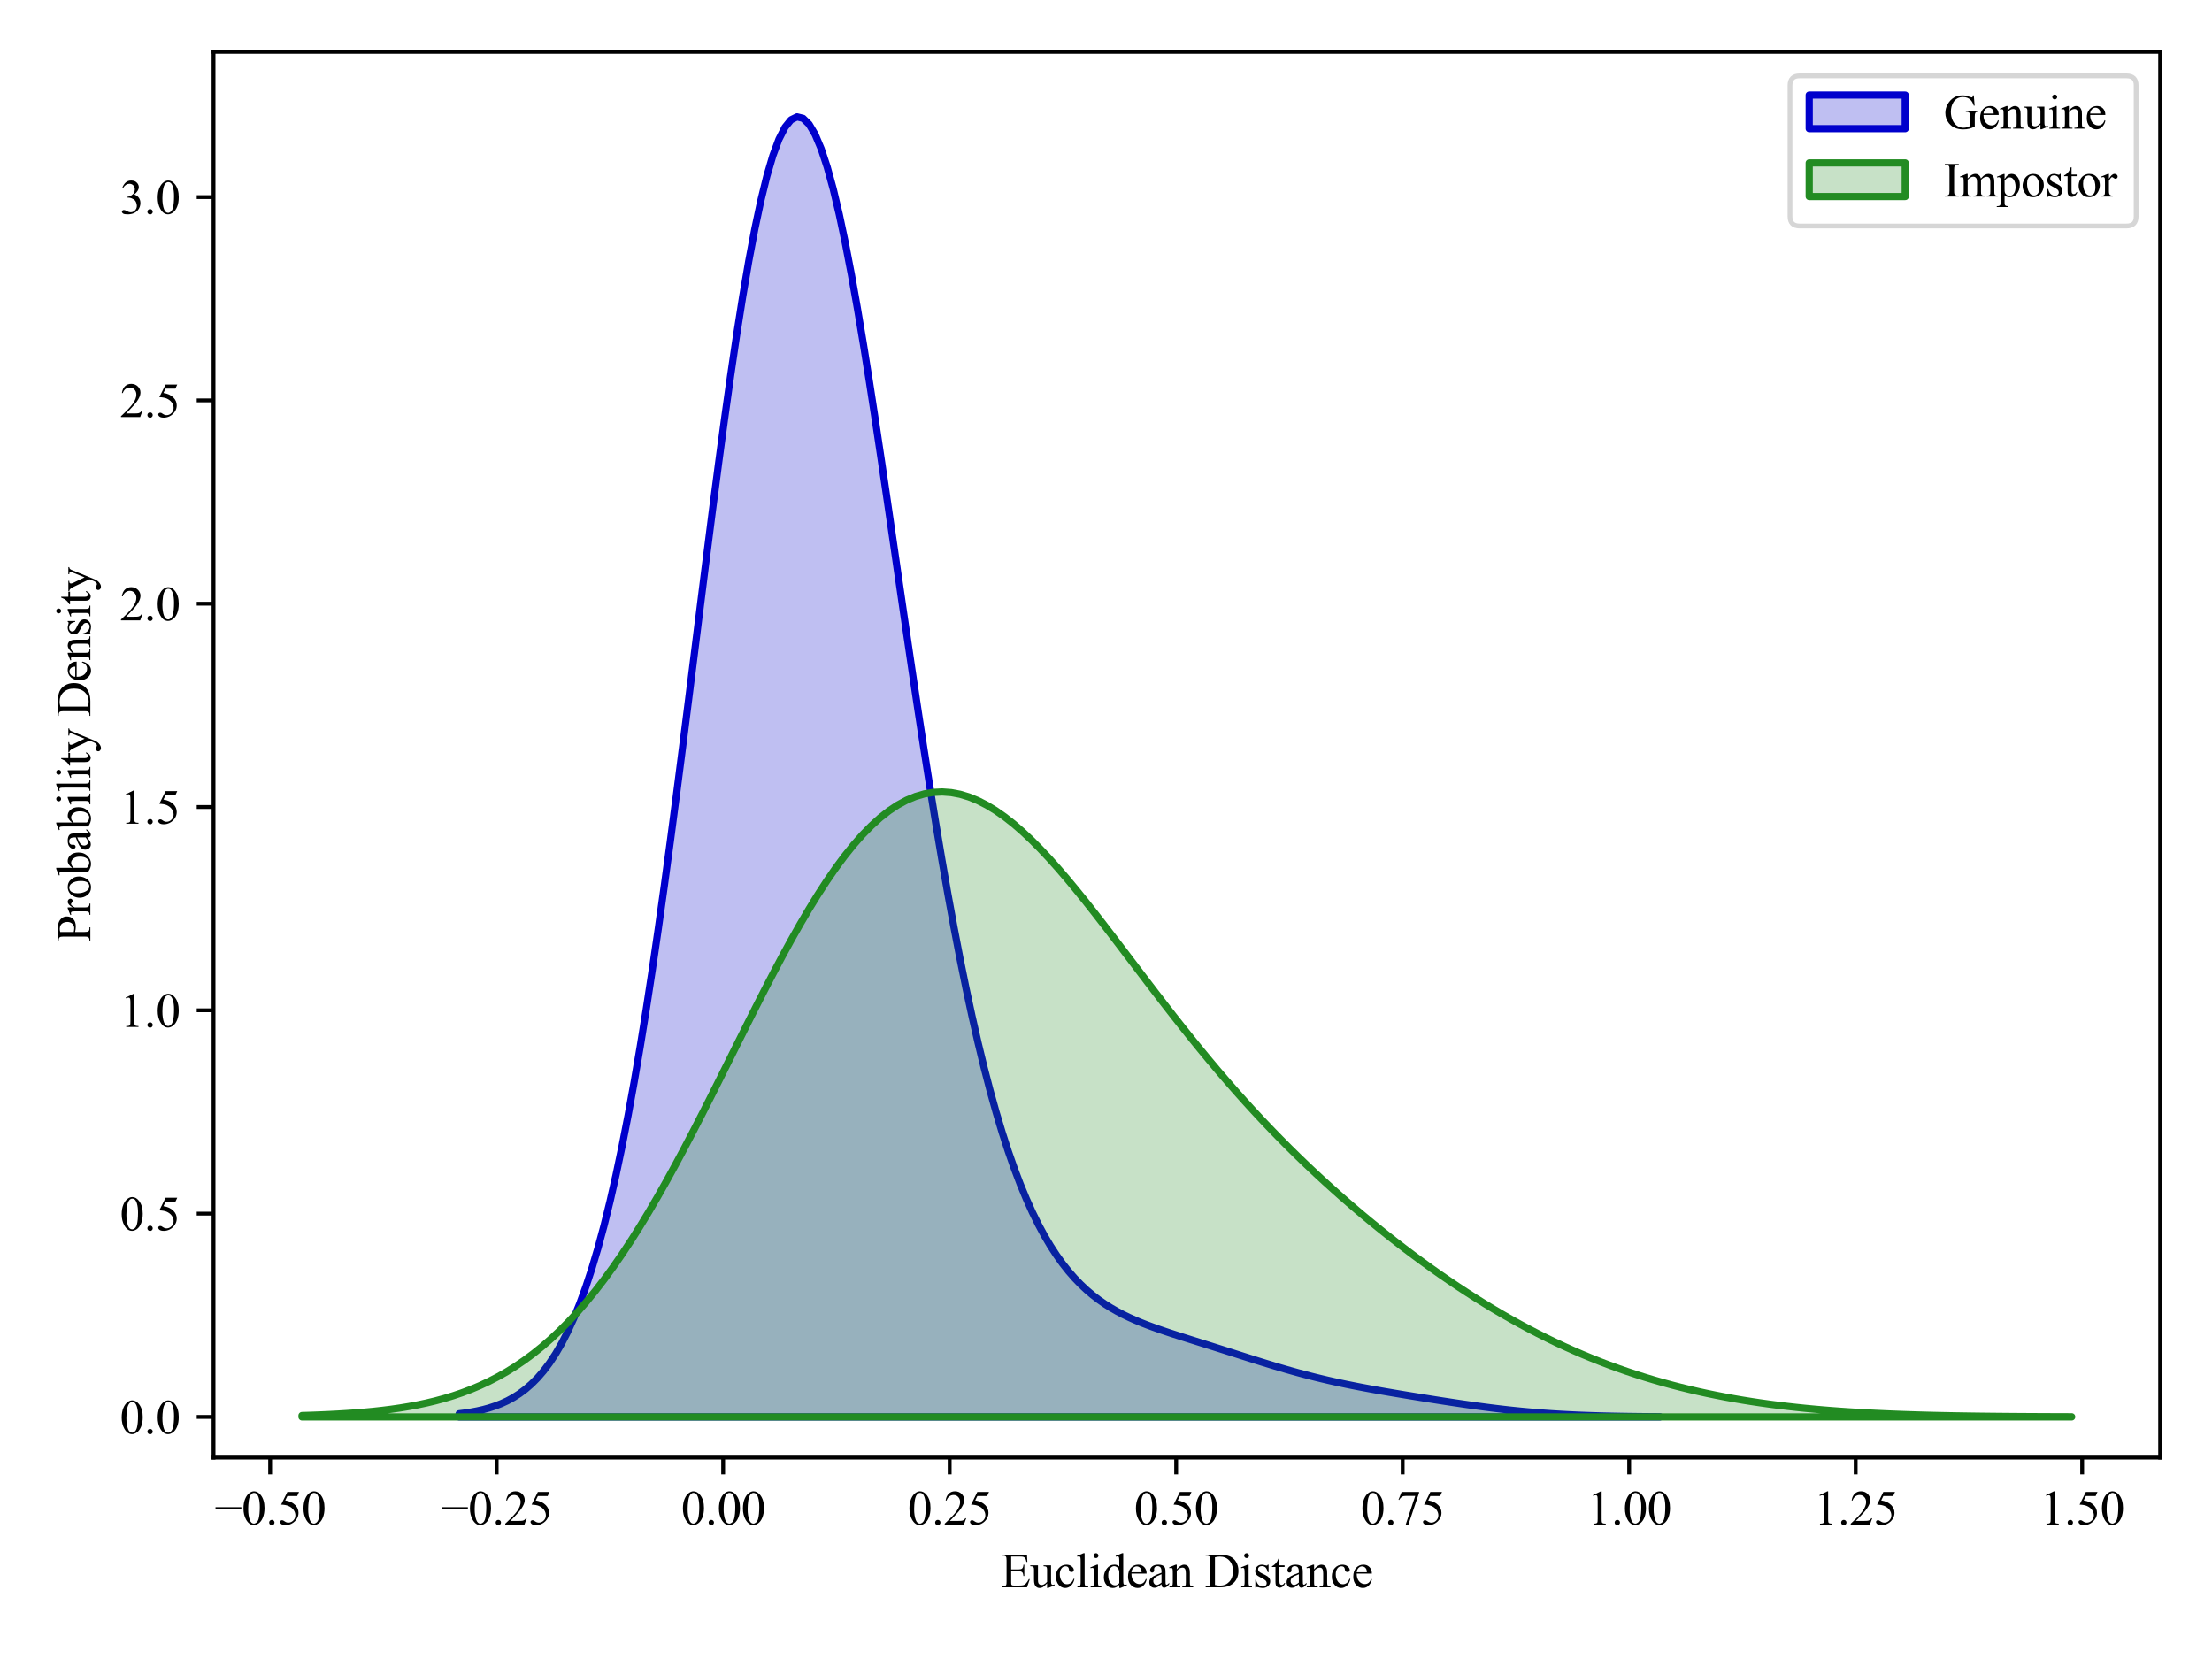 <?xml version="1.0" encoding="utf-8" standalone="no"?>
<!DOCTYPE svg PUBLIC "-//W3C//DTD SVG 1.1//EN"
  "http://www.w3.org/Graphics/SVG/1.1/DTD/svg11.dtd">
<svg xmlns:xlink="http://www.w3.org/1999/xlink" width="460.8pt" height="345.6pt" viewBox="0 0 460.8 345.6" xmlns="http://www.w3.org/2000/svg" version="1.1">
 <defs>
  <style type="text/css">*{stroke-linejoin: round; stroke-linecap: butt}</style>
 </defs>
 <g id="figure_1">
  <g id="patch_1">
   <path d="M 0 345.6 
L 460.8 345.6 
L 460.8 0 
L 0 0 
z
" style="fill: #ffffff"/>
  </g>
  <g id="axes_1">
   <g id="patch_2">
    <path d="M 44.48 303.64 
L 450 303.64 
L 450 10.8 
L 44.48 10.8 
z
" style="fill: #ffffff"/>
   </g>
   <g id="PolyCollection_1">
    <defs>
     <path id="m93c66a4c24" d="M 95.64 -51.09 
L 95.64 -50.43 
L 96.897 -50.43 
L 98.154 -50.43 
L 99.411 -50.43 
L 100.668 -50.43 
L 101.925 -50.43 
L 103.182 -50.43 
L 104.439 -50.43 
L 105.696 -50.43 
L 106.953 -50.43 
L 108.21 -50.43 
L 109.467 -50.43 
L 110.724 -50.43 
L 111.981 -50.43 
L 113.239 -50.43 
L 114.496 -50.43 
L 115.753 -50.43 
L 117.01 -50.43 
L 118.267 -50.43 
L 119.524 -50.43 
L 120.781 -50.43 
L 122.038 -50.43 
L 123.295 -50.43 
L 124.552 -50.43 
L 125.809 -50.43 
L 127.066 -50.43 
L 128.323 -50.43 
L 129.58 -50.43 
L 130.837 -50.43 
L 132.094 -50.43 
L 133.351 -50.43 
L 134.608 -50.43 
L 135.865 -50.43 
L 137.122 -50.43 
L 138.38 -50.43 
L 139.637 -50.43 
L 140.894 -50.43 
L 142.151 -50.43 
L 143.408 -50.43 
L 144.665 -50.43 
L 145.922 -50.43 
L 147.179 -50.43 
L 148.436 -50.43 
L 149.693 -50.43 
L 150.95 -50.43 
L 152.207 -50.43 
L 153.464 -50.43 
L 154.721 -50.43 
L 155.978 -50.43 
L 157.235 -50.43 
L 158.492 -50.43 
L 159.749 -50.43 
L 161.006 -50.43 
L 162.263 -50.43 
L 163.521 -50.43 
L 164.778 -50.43 
L 166.035 -50.43 
L 167.292 -50.43 
L 168.549 -50.43 
L 169.806 -50.43 
L 171.063 -50.43 
L 172.32 -50.43 
L 173.577 -50.43 
L 174.834 -50.43 
L 176.091 -50.43 
L 177.348 -50.43 
L 178.605 -50.43 
L 179.862 -50.43 
L 181.119 -50.43 
L 182.376 -50.43 
L 183.633 -50.43 
L 184.89 -50.43 
L 186.147 -50.43 
L 187.404 -50.43 
L 188.662 -50.43 
L 189.919 -50.43 
L 191.176 -50.43 
L 192.433 -50.43 
L 193.69 -50.43 
L 194.947 -50.43 
L 196.204 -50.43 
L 197.461 -50.43 
L 198.718 -50.43 
L 199.975 -50.43 
L 201.232 -50.43 
L 202.489 -50.43 
L 203.746 -50.43 
L 205.003 -50.43 
L 206.26 -50.43 
L 207.517 -50.43 
L 208.774 -50.43 
L 210.031 -50.43 
L 211.288 -50.43 
L 212.545 -50.43 
L 213.803 -50.43 
L 215.06 -50.43 
L 216.317 -50.43 
L 217.574 -50.43 
L 218.831 -50.43 
L 220.088 -50.43 
L 221.345 -50.43 
L 222.602 -50.43 
L 223.859 -50.43 
L 225.116 -50.43 
L 226.373 -50.43 
L 227.63 -50.43 
L 228.887 -50.43 
L 230.144 -50.43 
L 231.401 -50.43 
L 232.658 -50.43 
L 233.915 -50.43 
L 235.172 -50.43 
L 236.429 -50.43 
L 237.686 -50.43 
L 238.944 -50.43 
L 240.201 -50.43 
L 241.458 -50.43 
L 242.715 -50.43 
L 243.972 -50.43 
L 245.229 -50.43 
L 246.486 -50.43 
L 247.743 -50.43 
L 249 -50.43 
L 250.257 -50.43 
L 251.514 -50.43 
L 252.771 -50.43 
L 254.028 -50.43 
L 255.285 -50.43 
L 256.542 -50.43 
L 257.799 -50.43 
L 259.056 -50.43 
L 260.313 -50.43 
L 261.57 -50.43 
L 262.828 -50.43 
L 264.085 -50.43 
L 265.342 -50.43 
L 266.599 -50.43 
L 267.856 -50.43 
L 269.113 -50.43 
L 270.37 -50.43 
L 271.627 -50.43 
L 272.884 -50.43 
L 274.141 -50.43 
L 275.398 -50.43 
L 276.655 -50.43 
L 277.912 -50.43 
L 279.169 -50.43 
L 280.426 -50.43 
L 281.683 -50.43 
L 282.94 -50.43 
L 284.197 -50.43 
L 285.454 -50.43 
L 286.711 -50.43 
L 287.969 -50.43 
L 289.226 -50.43 
L 290.483 -50.43 
L 291.74 -50.43 
L 292.997 -50.43 
L 294.254 -50.43 
L 295.511 -50.43 
L 296.768 -50.43 
L 298.025 -50.43 
L 299.282 -50.43 
L 300.539 -50.43 
L 301.796 -50.43 
L 303.053 -50.43 
L 304.31 -50.43 
L 305.567 -50.43 
L 306.824 -50.43 
L 308.081 -50.43 
L 309.338 -50.43 
L 310.595 -50.43 
L 311.852 -50.43 
L 313.11 -50.43 
L 314.367 -50.43 
L 315.624 -50.43 
L 316.881 -50.43 
L 318.138 -50.43 
L 319.395 -50.43 
L 320.652 -50.43 
L 321.909 -50.43 
L 323.166 -50.43 
L 324.423 -50.43 
L 325.68 -50.43 
L 326.937 -50.43 
L 328.194 -50.43 
L 329.451 -50.43 
L 330.708 -50.43 
L 331.965 -50.43 
L 333.222 -50.43 
L 334.479 -50.43 
L 335.736 -50.43 
L 336.993 -50.43 
L 338.251 -50.43 
L 339.508 -50.43 
L 340.765 -50.43 
L 342.022 -50.43 
L 343.279 -50.43 
L 344.536 -50.43 
L 345.793 -50.43 
L 345.793 -50.468 
L 345.793 -50.468 
L 344.536 -50.476 
L 343.279 -50.486 
L 342.022 -50.497 
L 340.765 -50.511 
L 339.508 -50.527 
L 338.251 -50.545 
L 336.993 -50.567 
L 335.736 -50.592 
L 334.479 -50.62 
L 333.222 -50.653 
L 331.965 -50.69 
L 330.708 -50.732 
L 329.451 -50.779 
L 328.194 -50.832 
L 326.937 -50.891 
L 325.68 -50.957 
L 324.423 -51.029 
L 323.166 -51.108 
L 321.909 -51.195 
L 320.652 -51.29 
L 319.395 -51.392 
L 318.138 -51.502 
L 316.881 -51.62 
L 315.624 -51.745 
L 314.367 -51.879 
L 313.11 -52.02 
L 311.852 -52.168 
L 310.595 -52.323 
L 309.338 -52.485 
L 308.081 -52.652 
L 306.824 -52.825 
L 305.567 -53.003 
L 304.31 -53.186 
L 303.053 -53.372 
L 301.796 -53.562 
L 300.539 -53.755 
L 299.282 -53.951 
L 298.025 -54.149 
L 296.768 -54.349 
L 295.511 -54.551 
L 294.254 -54.755 
L 292.997 -54.96 
L 291.74 -55.169 
L 290.483 -55.38 
L 289.226 -55.594 
L 287.969 -55.811 
L 286.711 -56.033 
L 285.454 -56.261 
L 284.197 -56.494 
L 282.94 -56.733 
L 281.683 -56.981 
L 280.426 -57.236 
L 279.169 -57.501 
L 277.912 -57.775 
L 276.655 -58.06 
L 275.398 -58.355 
L 274.141 -58.66 
L 272.884 -58.977 
L 271.627 -59.305 
L 270.37 -59.643 
L 269.113 -59.992 
L 267.856 -60.35 
L 266.599 -60.717 
L 265.342 -61.092 
L 264.085 -61.474 
L 262.828 -61.861 
L 261.57 -62.254 
L 260.313 -62.65 
L 259.056 -63.049 
L 257.799 -63.449 
L 256.542 -63.85 
L 255.285 -64.25 
L 254.028 -64.649 
L 252.771 -65.048 
L 251.514 -65.444 
L 250.257 -65.84 
L 249 -66.235 
L 247.743 -66.631 
L 246.486 -67.028 
L 245.229 -67.43 
L 243.972 -67.837 
L 242.715 -68.253 
L 241.458 -68.682 
L 240.201 -69.128 
L 238.944 -69.594 
L 237.686 -70.087 
L 236.429 -70.611 
L 235.172 -71.174 
L 233.915 -71.783 
L 232.658 -72.444 
L 231.401 -73.168 
L 230.144 -73.961 
L 228.887 -74.835 
L 227.63 -75.799 
L 226.373 -76.863 
L 225.116 -78.041 
L 223.859 -79.343 
L 222.602 -80.782 
L 221.345 -82.371 
L 220.088 -84.124 
L 218.831 -86.055 
L 217.574 -88.179 
L 216.317 -90.51 
L 215.06 -93.062 
L 213.803 -95.852 
L 212.545 -98.894 
L 211.288 -102.203 
L 210.031 -105.792 
L 208.774 -109.676 
L 207.517 -113.866 
L 206.26 -118.374 
L 205.003 -123.21 
L 203.746 -128.382 
L 202.489 -133.893 
L 201.232 -139.748 
L 199.975 -145.946 
L 198.718 -152.482 
L 197.461 -159.349 
L 196.204 -166.533 
L 194.947 -174.018 
L 193.69 -181.781 
L 192.433 -189.796 
L 191.176 -198.029 
L 189.919 -206.442 
L 188.662 -214.99 
L 187.404 -223.625 
L 186.147 -232.293 
L 184.89 -240.934 
L 183.633 -249.485 
L 182.376 -257.878 
L 181.119 -266.044 
L 179.862 -273.912 
L 178.605 -281.407 
L 177.348 -288.457 
L 176.091 -294.989 
L 174.834 -300.935 
L 173.577 -306.227 
L 172.32 -310.804 
L 171.063 -314.61 
L 169.806 -317.595 
L 168.549 -319.719 
L 167.292 -320.948 
L 166.035 -321.259 
L 164.778 -320.637 
L 163.521 -319.081 
L 162.263 -316.596 
L 161.006 -313.2 
L 159.749 -308.921 
L 158.492 -303.796 
L 157.235 -297.872 
L 155.978 -291.205 
L 154.721 -283.855 
L 153.464 -275.893 
L 152.207 -267.393 
L 150.95 -258.432 
L 149.693 -249.091 
L 148.436 -239.453 
L 147.179 -229.6 
L 145.922 -219.614 
L 144.665 -209.573 
L 143.408 -199.553 
L 142.151 -189.624 
L 140.894 -179.855 
L 139.637 -170.304 
L 138.38 -161.025 
L 137.122 -152.066 
L 135.865 -143.467 
L 134.608 -135.261 
L 133.351 -127.475 
L 132.094 -120.126 
L 130.837 -113.23 
L 129.58 -106.791 
L 128.323 -100.811 
L 127.066 -95.287 
L 125.809 -90.209 
L 124.552 -85.564 
L 123.295 -81.338 
L 122.038 -77.511 
L 120.781 -74.063 
L 119.524 -70.97 
L 118.267 -68.21 
L 117.01 -65.759 
L 115.753 -63.592 
L 114.496 -61.686 
L 113.239 -60.017 
L 111.981 -58.562 
L 110.724 -57.3 
L 109.467 -56.21 
L 108.21 -55.273 
L 106.953 -54.472 
L 105.696 -53.789 
L 104.439 -53.21 
L 103.182 -52.722 
L 101.925 -52.312 
L 100.668 -51.968 
L 99.411 -51.683 
L 98.154 -51.446 
L 96.897 -51.25 
L 95.64 -51.09 
z
" style="stroke: #0000cc; stroke-width: 1.5"/>
    </defs>
    <g clip-path="url(#p16fac343df)">
     <use xlink:href="#m93c66a4c24" x="0" y="345.6" style="fill: #0000cc; fill-opacity: 0.25; stroke: #0000cc; stroke-width: 1.5"/>
    </g>
   </g>
   <g id="PolyCollection_2">
    <defs>
     <path id="m39613a72d2" d="M 62.913 -50.719 
L 62.913 -50.43 
L 64.765 -50.43 
L 66.618 -50.43 
L 68.47 -50.43 
L 70.323 -50.43 
L 72.175 -50.43 
L 74.028 -50.43 
L 75.88 -50.43 
L 77.733 -50.43 
L 79.586 -50.43 
L 81.438 -50.43 
L 83.291 -50.43 
L 85.143 -50.43 
L 86.996 -50.43 
L 88.848 -50.43 
L 90.701 -50.43 
L 92.553 -50.43 
L 94.406 -50.43 
L 96.258 -50.43 
L 98.111 -50.43 
L 99.963 -50.43 
L 101.816 -50.43 
L 103.669 -50.43 
L 105.521 -50.43 
L 107.374 -50.43 
L 109.226 -50.43 
L 111.079 -50.43 
L 112.931 -50.43 
L 114.784 -50.43 
L 116.636 -50.43 
L 118.489 -50.43 
L 120.341 -50.43 
L 122.194 -50.43 
L 124.046 -50.43 
L 125.899 -50.43 
L 127.751 -50.43 
L 129.604 -50.43 
L 131.457 -50.43 
L 133.309 -50.43 
L 135.162 -50.43 
L 137.014 -50.43 
L 138.867 -50.43 
L 140.719 -50.43 
L 142.572 -50.43 
L 144.424 -50.43 
L 146.277 -50.43 
L 148.129 -50.43 
L 149.982 -50.43 
L 151.834 -50.43 
L 153.687 -50.43 
L 155.539 -50.43 
L 157.392 -50.43 
L 159.245 -50.43 
L 161.097 -50.43 
L 162.95 -50.43 
L 164.802 -50.43 
L 166.655 -50.43 
L 168.507 -50.43 
L 170.36 -50.43 
L 172.212 -50.43 
L 174.065 -50.43 
L 175.917 -50.43 
L 177.77 -50.43 
L 179.622 -50.43 
L 181.475 -50.43 
L 183.328 -50.43 
L 185.18 -50.43 
L 187.033 -50.43 
L 188.885 -50.43 
L 190.738 -50.43 
L 192.59 -50.43 
L 194.443 -50.43 
L 196.295 -50.43 
L 198.148 -50.43 
L 200 -50.43 
L 201.853 -50.43 
L 203.705 -50.43 
L 205.558 -50.43 
L 207.41 -50.43 
L 209.263 -50.43 
L 211.116 -50.43 
L 212.968 -50.43 
L 214.821 -50.43 
L 216.673 -50.43 
L 218.526 -50.43 
L 220.378 -50.43 
L 222.231 -50.43 
L 224.083 -50.43 
L 225.936 -50.43 
L 227.788 -50.43 
L 229.641 -50.43 
L 231.493 -50.43 
L 233.346 -50.43 
L 235.199 -50.43 
L 237.051 -50.43 
L 238.904 -50.43 
L 240.756 -50.43 
L 242.609 -50.43 
L 244.461 -50.43 
L 246.314 -50.43 
L 248.166 -50.43 
L 250.019 -50.43 
L 251.871 -50.43 
L 253.724 -50.43 
L 255.576 -50.43 
L 257.429 -50.43 
L 259.281 -50.43 
L 261.134 -50.43 
L 262.987 -50.43 
L 264.839 -50.43 
L 266.692 -50.43 
L 268.544 -50.43 
L 270.397 -50.43 
L 272.249 -50.43 
L 274.102 -50.43 
L 275.954 -50.43 
L 277.807 -50.43 
L 279.659 -50.43 
L 281.512 -50.43 
L 283.364 -50.43 
L 285.217 -50.43 
L 287.07 -50.43 
L 288.922 -50.43 
L 290.775 -50.43 
L 292.627 -50.43 
L 294.48 -50.43 
L 296.332 -50.43 
L 298.185 -50.43 
L 300.037 -50.43 
L 301.89 -50.43 
L 303.742 -50.43 
L 305.595 -50.43 
L 307.447 -50.43 
L 309.3 -50.43 
L 311.152 -50.43 
L 313.005 -50.43 
L 314.858 -50.43 
L 316.71 -50.43 
L 318.563 -50.43 
L 320.415 -50.43 
L 322.268 -50.43 
L 324.12 -50.43 
L 325.973 -50.43 
L 327.825 -50.43 
L 329.678 -50.43 
L 331.53 -50.43 
L 333.383 -50.43 
L 335.235 -50.43 
L 337.088 -50.43 
L 338.941 -50.43 
L 340.793 -50.43 
L 342.646 -50.43 
L 344.498 -50.43 
L 346.351 -50.43 
L 348.203 -50.43 
L 350.056 -50.43 
L 351.908 -50.43 
L 353.761 -50.43 
L 355.613 -50.43 
L 357.466 -50.43 
L 359.318 -50.43 
L 361.171 -50.43 
L 363.023 -50.43 
L 364.876 -50.43 
L 366.729 -50.43 
L 368.581 -50.43 
L 370.434 -50.43 
L 372.286 -50.43 
L 374.139 -50.43 
L 375.991 -50.43 
L 377.844 -50.43 
L 379.696 -50.43 
L 381.549 -50.43 
L 383.401 -50.43 
L 385.254 -50.43 
L 387.106 -50.43 
L 388.959 -50.43 
L 390.811 -50.43 
L 392.664 -50.43 
L 394.517 -50.43 
L 396.369 -50.43 
L 398.222 -50.43 
L 400.074 -50.43 
L 401.927 -50.43 
L 403.779 -50.43 
L 405.632 -50.43 
L 407.484 -50.43 
L 409.337 -50.43 
L 411.189 -50.43 
L 413.042 -50.43 
L 414.894 -50.43 
L 416.747 -50.43 
L 418.6 -50.43 
L 420.452 -50.43 
L 422.305 -50.43 
L 424.157 -50.43 
L 426.01 -50.43 
L 427.862 -50.43 
L 429.715 -50.43 
L 431.567 -50.43 
L 431.567 -50.458 
L 431.567 -50.458 
L 429.715 -50.463 
L 427.862 -50.469 
L 426.01 -50.477 
L 424.157 -50.486 
L 422.305 -50.496 
L 420.452 -50.507 
L 418.6 -50.521 
L 416.747 -50.537 
L 414.894 -50.555 
L 413.042 -50.575 
L 411.189 -50.599 
L 409.337 -50.626 
L 407.484 -50.656 
L 405.632 -50.691 
L 403.779 -50.73 
L 401.927 -50.774 
L 400.074 -50.824 
L 398.222 -50.88 
L 396.369 -50.942 
L 394.517 -51.011 
L 392.664 -51.088 
L 390.811 -51.173 
L 388.959 -51.267 
L 387.106 -51.371 
L 385.254 -51.485 
L 383.401 -51.61 
L 381.549 -51.747 
L 379.696 -51.896 
L 377.844 -52.059 
L 375.991 -52.235 
L 374.139 -52.427 
L 372.286 -52.634 
L 370.434 -52.857 
L 368.581 -53.098 
L 366.729 -53.357 
L 364.876 -53.634 
L 363.023 -53.931 
L 361.171 -54.248 
L 359.318 -54.586 
L 357.466 -54.946 
L 355.613 -55.329 
L 353.761 -55.734 
L 351.908 -56.164 
L 350.056 -56.619 
L 348.203 -57.099 
L 346.351 -57.605 
L 344.498 -58.139 
L 342.646 -58.699 
L 340.793 -59.288 
L 338.941 -59.905 
L 337.088 -60.552 
L 335.235 -61.228 
L 333.383 -61.934 
L 331.53 -62.672 
L 329.678 -63.44 
L 327.825 -64.24 
L 325.973 -65.071 
L 324.12 -65.935 
L 322.268 -66.831 
L 320.415 -67.759 
L 318.563 -68.72 
L 316.71 -69.712 
L 314.858 -70.738 
L 313.005 -71.795 
L 311.152 -72.885 
L 309.3 -74.007 
L 307.447 -75.16 
L 305.595 -76.344 
L 303.742 -77.56 
L 301.89 -78.806 
L 300.037 -80.082 
L 298.185 -81.389 
L 296.332 -82.726 
L 294.48 -84.092 
L 292.627 -85.488 
L 290.775 -86.914 
L 288.922 -88.369 
L 287.07 -89.855 
L 285.217 -91.37 
L 283.364 -92.916 
L 281.512 -94.494 
L 279.659 -96.103 
L 277.807 -97.746 
L 275.954 -99.422 
L 274.102 -101.133 
L 272.249 -102.881 
L 270.397 -104.665 
L 268.544 -106.488 
L 266.692 -108.351 
L 264.839 -110.254 
L 262.987 -112.199 
L 261.134 -114.187 
L 259.281 -116.218 
L 257.429 -118.292 
L 255.576 -120.41 
L 253.724 -122.571 
L 251.871 -124.774 
L 250.019 -127.018 
L 248.166 -129.301 
L 246.314 -131.62 
L 244.461 -133.972 
L 242.609 -136.353 
L 240.756 -138.759 
L 238.904 -141.183 
L 237.051 -143.62 
L 235.199 -146.063 
L 233.346 -148.504 
L 231.493 -150.935 
L 229.641 -153.346 
L 227.788 -155.729 
L 225.936 -158.071 
L 224.083 -160.363 
L 222.231 -162.593 
L 220.378 -164.75 
L 218.526 -166.82 
L 216.673 -168.792 
L 214.821 -170.654 
L 212.968 -172.393 
L 211.116 -173.997 
L 209.263 -175.453 
L 207.41 -176.75 
L 205.558 -177.878 
L 203.705 -178.824 
L 201.853 -179.581 
L 200 -180.138 
L 198.148 -180.487 
L 196.295 -180.622 
L 194.443 -180.536 
L 192.59 -180.226 
L 190.738 -179.688 
L 188.885 -178.919 
L 187.033 -177.92 
L 185.18 -176.692 
L 183.328 -175.236 
L 181.475 -173.557 
L 179.622 -171.661 
L 177.77 -169.554 
L 175.917 -167.245 
L 174.065 -164.743 
L 172.212 -162.06 
L 170.36 -159.206 
L 168.507 -156.197 
L 166.655 -153.045 
L 164.802 -149.765 
L 162.95 -146.375 
L 161.097 -142.888 
L 159.245 -139.324 
L 157.392 -135.697 
L 155.539 -132.026 
L 153.687 -128.326 
L 151.834 -124.615 
L 149.982 -120.91 
L 148.129 -117.224 
L 146.277 -113.575 
L 144.424 -109.975 
L 142.572 -106.438 
L 140.719 -102.978 
L 138.867 -99.604 
L 137.014 -96.328 
L 135.162 -93.158 
L 133.309 -90.103 
L 131.457 -87.168 
L 129.604 -84.36 
L 127.751 -81.682 
L 125.899 -79.137 
L 124.046 -76.728 
L 122.194 -74.455 
L 120.341 -72.318 
L 118.489 -70.315 
L 116.636 -68.446 
L 114.784 -66.706 
L 112.931 -65.093 
L 111.079 -63.603 
L 109.226 -62.23 
L 107.374 -60.97 
L 105.521 -59.817 
L 103.669 -58.767 
L 101.816 -57.812 
L 99.963 -56.948 
L 98.111 -56.168 
L 96.258 -55.467 
L 94.406 -54.838 
L 92.553 -54.277 
L 90.701 -53.777 
L 88.848 -53.333 
L 86.996 -52.941 
L 85.143 -52.595 
L 83.291 -52.291 
L 81.438 -52.025 
L 79.586 -51.793 
L 77.733 -51.591 
L 75.88 -51.417 
L 74.028 -51.265 
L 72.175 -51.135 
L 70.323 -51.024 
L 68.47 -50.928 
L 66.618 -50.847 
L 64.765 -50.778 
L 62.913 -50.719 
z
" style="stroke: #228b22; stroke-width: 1.5"/>
    </defs>
    <g clip-path="url(#p16fac343df)">
     <use xlink:href="#m39613a72d2" x="0" y="345.6" style="fill: #228b22; fill-opacity: 0.25; stroke: #228b22; stroke-width: 1.5"/>
    </g>
   </g>
   <g id="matplotlib.axis_1">
    <g id="xtick_1">
     <g id="line2d_1">
      <defs>
       <path id="m26d69e5aae" d="M 0 0 
L 0 3.5 
" style="stroke: #000000; stroke-width: 0.8"/>
      </defs>
      <g>
       <use xlink:href="#m26d69e5aae" x="56.277" y="303.64" style="stroke: #000000; stroke-width: 0.8"/>
      </g>
     </g>
     <g id="text_1">
      <!-- −0.50 -->
      <g transform="translate(44.708 317.584) scale(0.1 -0.1)">
       <defs>
        <path id="TimesNewRomanPSMT-2212" d="M 3484 2000 
L 116 2000 
L 116 2256 
L 3484 2256 
L 3484 2000 
z
" transform="scale(0.016)"/>
        <path id="TimesNewRomanPSMT-30" d="M 231 2094 
Q 231 2819 450 3342 
Q 669 3866 1031 4122 
Q 1313 4325 1613 4325 
Q 2100 4325 2488 3828 
Q 2972 3213 2972 2159 
Q 2972 1422 2759 906 
Q 2547 391 2217 158 
Q 1888 -75 1581 -75 
Q 975 -75 572 641 
Q 231 1244 231 2094 
z
M 844 2016 
Q 844 1141 1059 588 
Q 1238 122 1591 122 
Q 1759 122 1940 273 
Q 2122 425 2216 781 
Q 2359 1319 2359 2297 
Q 2359 3022 2209 3506 
Q 2097 3866 1919 4016 
Q 1791 4119 1609 4119 
Q 1397 4119 1231 3928 
Q 1006 3669 925 3112 
Q 844 2556 844 2016 
z
" transform="scale(0.016)"/>
        <path id="TimesNewRomanPSMT-2e" d="M 800 606 
Q 947 606 1047 504 
Q 1147 403 1147 259 
Q 1147 116 1045 14 
Q 944 -88 800 -88 
Q 656 -88 554 14 
Q 453 116 453 259 
Q 453 406 554 506 
Q 656 606 800 606 
z
" transform="scale(0.016)"/>
        <path id="TimesNewRomanPSMT-35" d="M 2778 4238 
L 2534 3706 
L 1259 3706 
L 981 3138 
Q 1809 3016 2294 2522 
Q 2709 2097 2709 1522 
Q 2709 1188 2573 903 
Q 2438 619 2231 419 
Q 2025 219 1772 97 
Q 1413 -75 1034 -75 
Q 653 -75 479 54 
Q 306 184 306 341 
Q 306 428 378 495 
Q 450 563 559 563 
Q 641 563 702 538 
Q 763 513 909 409 
Q 1144 247 1384 247 
Q 1750 247 2026 523 
Q 2303 800 2303 1197 
Q 2303 1581 2056 1914 
Q 1809 2247 1375 2428 
Q 1034 2569 447 2591 
L 1259 4238 
L 2778 4238 
z
" transform="scale(0.016)"/>
       </defs>
       <use xlink:href="#TimesNewRomanPSMT-2212"/>
       <use xlink:href="#TimesNewRomanPSMT-30" x="56.396"/>
       <use xlink:href="#TimesNewRomanPSMT-2e" x="106.396"/>
       <use xlink:href="#TimesNewRomanPSMT-35" x="131.396"/>
       <use xlink:href="#TimesNewRomanPSMT-30" x="181.396"/>
      </g>
     </g>
    </g>
    <g id="xtick_2">
     <g id="line2d_2">
      <g>
       <use xlink:href="#m26d69e5aae" x="103.462" y="303.64" style="stroke: #000000; stroke-width: 0.8"/>
      </g>
     </g>
     <g id="text_2">
      <!-- −0.25 -->
      <g transform="translate(91.892 317.584) scale(0.1 -0.1)">
       <defs>
        <path id="TimesNewRomanPSMT-32" d="M 2934 816 
L 2638 0 
L 138 0 
L 138 116 
Q 1241 1122 1691 1759 
Q 2141 2397 2141 2925 
Q 2141 3328 1894 3587 
Q 1647 3847 1303 3847 
Q 991 3847 742 3664 
Q 494 3481 375 3128 
L 259 3128 
Q 338 3706 661 4015 
Q 984 4325 1469 4325 
Q 1984 4325 2329 3994 
Q 2675 3663 2675 3213 
Q 2675 2891 2525 2569 
Q 2294 2063 1775 1497 
Q 997 647 803 472 
L 1909 472 
Q 2247 472 2383 497 
Q 2519 522 2628 598 
Q 2738 675 2819 816 
L 2934 816 
z
" transform="scale(0.016)"/>
       </defs>
       <use xlink:href="#TimesNewRomanPSMT-2212"/>
       <use xlink:href="#TimesNewRomanPSMT-30" x="56.396"/>
       <use xlink:href="#TimesNewRomanPSMT-2e" x="106.396"/>
       <use xlink:href="#TimesNewRomanPSMT-32" x="131.396"/>
       <use xlink:href="#TimesNewRomanPSMT-35" x="181.396"/>
      </g>
     </g>
    </g>
    <g id="xtick_3">
     <g id="line2d_3">
      <g>
       <use xlink:href="#m26d69e5aae" x="150.646" y="303.64" style="stroke: #000000; stroke-width: 0.8"/>
      </g>
     </g>
     <g id="text_3">
      <!-- 0.00 -->
      <g transform="translate(141.896 317.584) scale(0.1 -0.1)">
       <use xlink:href="#TimesNewRomanPSMT-30"/>
       <use xlink:href="#TimesNewRomanPSMT-2e" x="50"/>
       <use xlink:href="#TimesNewRomanPSMT-30" x="75"/>
       <use xlink:href="#TimesNewRomanPSMT-30" x="125"/>
      </g>
     </g>
    </g>
    <g id="xtick_4">
     <g id="line2d_4">
      <g>
       <use xlink:href="#m26d69e5aae" x="197.831" y="303.64" style="stroke: #000000; stroke-width: 0.8"/>
      </g>
     </g>
     <g id="text_4">
      <!-- 0.25 -->
      <g transform="translate(189.081 317.584) scale(0.1 -0.1)">
       <use xlink:href="#TimesNewRomanPSMT-30"/>
       <use xlink:href="#TimesNewRomanPSMT-2e" x="50"/>
       <use xlink:href="#TimesNewRomanPSMT-32" x="75"/>
       <use xlink:href="#TimesNewRomanPSMT-35" x="125"/>
      </g>
     </g>
    </g>
    <g id="xtick_5">
     <g id="line2d_5">
      <g>
       <use xlink:href="#m26d69e5aae" x="245.016" y="303.64" style="stroke: #000000; stroke-width: 0.8"/>
      </g>
     </g>
     <g id="text_5">
      <!-- 0.50 -->
      <g transform="translate(236.266 317.584) scale(0.1 -0.1)">
       <use xlink:href="#TimesNewRomanPSMT-30"/>
       <use xlink:href="#TimesNewRomanPSMT-2e" x="50"/>
       <use xlink:href="#TimesNewRomanPSMT-35" x="75"/>
       <use xlink:href="#TimesNewRomanPSMT-30" x="125"/>
      </g>
     </g>
    </g>
    <g id="xtick_6">
     <g id="line2d_6">
      <g>
       <use xlink:href="#m26d69e5aae" x="292.2" y="303.64" style="stroke: #000000; stroke-width: 0.8"/>
      </g>
     </g>
     <g id="text_6">
      <!-- 0.75 -->
      <g transform="translate(283.45 317.584) scale(0.1 -0.1)">
       <defs>
        <path id="TimesNewRomanPSMT-37" d="M 644 4238 
L 2916 4238 
L 2916 4119 
L 1503 -88 
L 1153 -88 
L 2419 3728 
L 1253 3728 
Q 900 3728 750 3644 
Q 488 3500 328 3200 
L 238 3234 
L 644 4238 
z
" transform="scale(0.016)"/>
       </defs>
       <use xlink:href="#TimesNewRomanPSMT-30"/>
       <use xlink:href="#TimesNewRomanPSMT-2e" x="50"/>
       <use xlink:href="#TimesNewRomanPSMT-37" x="75"/>
       <use xlink:href="#TimesNewRomanPSMT-35" x="125"/>
      </g>
     </g>
    </g>
    <g id="xtick_7">
     <g id="line2d_7">
      <g>
       <use xlink:href="#m26d69e5aae" x="339.385" y="303.64" style="stroke: #000000; stroke-width: 0.8"/>
      </g>
     </g>
     <g id="text_7">
      <!-- 1.00 -->
      <g transform="translate(330.635 317.584) scale(0.1 -0.1)">
       <defs>
        <path id="TimesNewRomanPSMT-31" d="M 750 3822 
L 1781 4325 
L 1884 4325 
L 1884 747 
Q 1884 391 1914 303 
Q 1944 216 2037 169 
Q 2131 122 2419 116 
L 2419 0 
L 825 0 
L 825 116 
Q 1125 122 1212 167 
Q 1300 213 1334 289 
Q 1369 366 1369 747 
L 1369 3034 
Q 1369 3497 1338 3628 
Q 1316 3728 1258 3775 
Q 1200 3822 1119 3822 
Q 1003 3822 797 3725 
L 750 3822 
z
" transform="scale(0.016)"/>
       </defs>
       <use xlink:href="#TimesNewRomanPSMT-31"/>
       <use xlink:href="#TimesNewRomanPSMT-2e" x="50"/>
       <use xlink:href="#TimesNewRomanPSMT-30" x="75"/>
       <use xlink:href="#TimesNewRomanPSMT-30" x="125"/>
      </g>
     </g>
    </g>
    <g id="xtick_8">
     <g id="line2d_8">
      <g>
       <use xlink:href="#m26d69e5aae" x="386.569" y="303.64" style="stroke: #000000; stroke-width: 0.8"/>
      </g>
     </g>
     <g id="text_8">
      <!-- 1.25 -->
      <g transform="translate(377.819 317.584) scale(0.1 -0.1)">
       <use xlink:href="#TimesNewRomanPSMT-31"/>
       <use xlink:href="#TimesNewRomanPSMT-2e" x="50"/>
       <use xlink:href="#TimesNewRomanPSMT-32" x="75"/>
       <use xlink:href="#TimesNewRomanPSMT-35" x="125"/>
      </g>
     </g>
    </g>
    <g id="xtick_9">
     <g id="line2d_9">
      <g>
       <use xlink:href="#m26d69e5aae" x="433.754" y="303.64" style="stroke: #000000; stroke-width: 0.8"/>
      </g>
     </g>
     <g id="text_9">
      <!-- 1.50 -->
      <g transform="translate(425.004 317.584) scale(0.1 -0.1)">
       <use xlink:href="#TimesNewRomanPSMT-31"/>
       <use xlink:href="#TimesNewRomanPSMT-2e" x="50"/>
       <use xlink:href="#TimesNewRomanPSMT-35" x="75"/>
       <use xlink:href="#TimesNewRomanPSMT-30" x="125"/>
      </g>
     </g>
    </g>
    <g id="text_10">
     <!-- Euclidean Distance -->
     <g transform="translate(208.506 330.667) scale(0.1 -0.1)">
      <defs>
       <path id="TimesNewRomanPSMT-45" d="M 1338 4006 
L 1338 2331 
L 2269 2331 
Q 2631 2331 2753 2441 
Q 2916 2584 2934 2947 
L 3050 2947 
L 3050 1472 
L 2934 1472 
Q 2891 1781 2847 1869 
Q 2791 1978 2662 2040 
Q 2534 2103 2269 2103 
L 1338 2103 
L 1338 706 
Q 1338 425 1363 364 
Q 1388 303 1450 267 
Q 1513 231 1688 231 
L 2406 231 
Q 2766 231 2928 281 
Q 3091 331 3241 478 
Q 3434 672 3638 1063 
L 3763 1063 
L 3397 0 
L 131 0 
L 131 116 
L 281 116 
Q 431 116 566 188 
Q 666 238 702 338 
Q 738 438 738 747 
L 738 3500 
Q 738 3903 656 3997 
Q 544 4122 281 4122 
L 131 4122 
L 131 4238 
L 3397 4238 
L 3444 3309 
L 3322 3309 
Q 3256 3644 3176 3769 
Q 3097 3894 2941 3959 
Q 2816 4006 2500 4006 
L 1338 4006 
z
" transform="scale(0.016)"/>
       <path id="TimesNewRomanPSMT-75" d="M 2709 2863 
L 2709 1128 
Q 2709 631 2732 520 
Q 2756 409 2807 365 
Q 2859 322 2928 322 
Q 3025 322 3147 375 
L 3191 266 
L 2334 -88 
L 2194 -88 
L 2194 519 
Q 1825 119 1631 15 
Q 1438 -88 1222 -88 
Q 981 -88 804 51 
Q 628 191 559 409 
Q 491 628 491 1028 
L 491 2306 
Q 491 2509 447 2587 
Q 403 2666 317 2708 
Q 231 2750 6 2747 
L 6 2863 
L 1009 2863 
L 1009 947 
Q 1009 547 1148 422 
Q 1288 297 1484 297 
Q 1619 297 1789 381 
Q 1959 466 2194 703 
L 2194 2325 
Q 2194 2569 2105 2655 
Q 2016 2741 1734 2747 
L 1734 2863 
L 2709 2863 
z
" transform="scale(0.016)"/>
       <path id="TimesNewRomanPSMT-63" d="M 2631 1088 
Q 2516 522 2178 217 
Q 1841 -88 1431 -88 
Q 944 -88 581 321 
Q 219 731 219 1428 
Q 219 2103 620 2525 
Q 1022 2947 1584 2947 
Q 2006 2947 2278 2723 
Q 2550 2500 2550 2259 
Q 2550 2141 2473 2067 
Q 2397 1994 2259 1994 
Q 2075 1994 1981 2113 
Q 1928 2178 1911 2362 
Q 1894 2547 1784 2644 
Q 1675 2738 1481 2738 
Q 1169 2738 978 2506 
Q 725 2200 725 1697 
Q 725 1184 976 792 
Q 1228 400 1656 400 
Q 1963 400 2206 609 
Q 2378 753 2541 1131 
L 2631 1088 
z
" transform="scale(0.016)"/>
       <path id="TimesNewRomanPSMT-6c" d="M 1184 4444 
L 1184 647 
Q 1184 378 1223 290 
Q 1263 203 1344 158 
Q 1425 113 1647 113 
L 1647 0 
L 244 0 
L 244 113 
Q 441 113 512 153 
Q 584 194 625 287 
Q 666 381 666 647 
L 666 3247 
Q 666 3731 644 3842 
Q 622 3953 573 3993 
Q 525 4034 450 4034 
Q 369 4034 244 3984 
L 191 4094 
L 1044 4444 
L 1184 4444 
z
" transform="scale(0.016)"/>
       <path id="TimesNewRomanPSMT-69" d="M 928 4444 
Q 1059 4444 1151 4351 
Q 1244 4259 1244 4128 
Q 1244 3997 1151 3903 
Q 1059 3809 928 3809 
Q 797 3809 703 3903 
Q 609 3997 609 4128 
Q 609 4259 701 4351 
Q 794 4444 928 4444 
z
M 1188 2947 
L 1188 647 
Q 1188 378 1227 289 
Q 1266 200 1342 156 
Q 1419 113 1622 113 
L 1622 0 
L 231 0 
L 231 113 
Q 441 113 512 153 
Q 584 194 626 287 
Q 669 381 669 647 
L 669 1750 
Q 669 2216 641 2353 
Q 619 2453 572 2492 
Q 525 2531 444 2531 
Q 356 2531 231 2484 
L 188 2597 
L 1050 2947 
L 1188 2947 
z
" transform="scale(0.016)"/>
       <path id="TimesNewRomanPSMT-64" d="M 2222 322 
Q 2013 103 1813 7 
Q 1613 -88 1381 -88 
Q 913 -88 563 304 
Q 213 697 213 1313 
Q 213 1928 600 2439 
Q 988 2950 1597 2950 
Q 1975 2950 2222 2709 
L 2222 3238 
Q 2222 3728 2198 3840 
Q 2175 3953 2125 3993 
Q 2075 4034 2000 4034 
Q 1919 4034 1784 3984 
L 1744 4094 
L 2597 4444 
L 2738 4444 
L 2738 1134 
Q 2738 631 2761 520 
Q 2784 409 2836 365 
Q 2888 322 2956 322 
Q 3041 322 3181 375 
L 3216 266 
L 2366 -88 
L 2222 -88 
L 2222 322 
z
M 2222 541 
L 2222 2016 
Q 2203 2228 2109 2403 
Q 2016 2578 1861 2667 
Q 1706 2756 1559 2756 
Q 1284 2756 1069 2509 
Q 784 2184 784 1559 
Q 784 928 1059 592 
Q 1334 256 1672 256 
Q 1956 256 2222 541 
z
" transform="scale(0.016)"/>
       <path id="TimesNewRomanPSMT-65" d="M 681 1784 
Q 678 1147 991 784 
Q 1303 422 1725 422 
Q 2006 422 2214 576 
Q 2422 731 2563 1106 
L 2659 1044 
Q 2594 616 2278 264 
Q 1963 -88 1488 -88 
Q 972 -88 605 314 
Q 238 716 238 1394 
Q 238 2128 614 2539 
Q 991 2950 1559 2950 
Q 2041 2950 2350 2633 
Q 2659 2316 2659 1784 
L 681 1784 
z
M 681 1966 
L 2006 1966 
Q 1991 2241 1941 2353 
Q 1863 2528 1708 2628 
Q 1553 2728 1384 2728 
Q 1125 2728 920 2526 
Q 716 2325 681 1966 
z
" transform="scale(0.016)"/>
       <path id="TimesNewRomanPSMT-61" d="M 1822 413 
Q 1381 72 1269 19 
Q 1100 -59 909 -59 
Q 613 -59 420 144 
Q 228 347 228 678 
Q 228 888 322 1041 
Q 450 1253 767 1440 
Q 1084 1628 1822 1897 
L 1822 2009 
Q 1822 2438 1686 2597 
Q 1550 2756 1291 2756 
Q 1094 2756 978 2650 
Q 859 2544 859 2406 
L 866 2225 
Q 866 2081 792 2003 
Q 719 1925 600 1925 
Q 484 1925 411 2006 
Q 338 2088 338 2228 
Q 338 2497 613 2722 
Q 888 2947 1384 2947 
Q 1766 2947 2009 2819 
Q 2194 2722 2281 2516 
Q 2338 2381 2338 1966 
L 2338 994 
Q 2338 584 2353 492 
Q 2369 400 2405 369 
Q 2441 338 2488 338 
Q 2538 338 2575 359 
Q 2641 400 2828 588 
L 2828 413 
Q 2478 -56 2159 -56 
Q 2006 -56 1915 50 
Q 1825 156 1822 413 
z
M 1822 616 
L 1822 1706 
Q 1350 1519 1213 1441 
Q 966 1303 859 1153 
Q 753 1003 753 825 
Q 753 600 887 451 
Q 1022 303 1197 303 
Q 1434 303 1822 616 
z
" transform="scale(0.016)"/>
       <path id="TimesNewRomanPSMT-6e" d="M 1034 2341 
Q 1538 2947 1994 2947 
Q 2228 2947 2397 2830 
Q 2566 2713 2666 2444 
Q 2734 2256 2734 1869 
L 2734 647 
Q 2734 375 2778 278 
Q 2813 200 2889 156 
Q 2966 113 3172 113 
L 3172 0 
L 1756 0 
L 1756 113 
L 1816 113 
Q 2016 113 2095 173 
Q 2175 234 2206 353 
Q 2219 400 2219 647 
L 2219 1819 
Q 2219 2209 2117 2386 
Q 2016 2563 1775 2563 
Q 1403 2563 1034 2156 
L 1034 647 
Q 1034 356 1069 288 
Q 1113 197 1189 155 
Q 1266 113 1500 113 
L 1500 0 
L 84 0 
L 84 113 
L 147 113 
Q 366 113 442 223 
Q 519 334 519 647 
L 519 1709 
Q 519 2225 495 2337 
Q 472 2450 423 2490 
Q 375 2531 294 2531 
Q 206 2531 84 2484 
L 38 2597 
L 900 2947 
L 1034 2947 
L 1034 2341 
z
" transform="scale(0.016)"/>
       <path id="TimesNewRomanPSMT-20" transform="scale(0.016)"/>
       <path id="TimesNewRomanPSMT-44" d="M 109 0 
L 109 116 
L 269 116 
Q 538 116 650 288 
Q 719 391 719 750 
L 719 3488 
Q 719 3884 631 3984 
Q 509 4122 269 4122 
L 109 4122 
L 109 4238 
L 1834 4238 
Q 2784 4238 3279 4022 
Q 3775 3806 4076 3303 
Q 4378 2800 4378 2141 
Q 4378 1256 3841 663 
Q 3238 0 2003 0 
L 109 0 
z
M 1319 306 
Q 1716 219 1984 219 
Q 2709 219 3187 728 
Q 3666 1238 3666 2109 
Q 3666 2988 3187 3494 
Q 2709 4000 1959 4000 
Q 1678 4000 1319 3909 
L 1319 306 
z
" transform="scale(0.016)"/>
       <path id="TimesNewRomanPSMT-73" d="M 2050 2947 
L 2050 1972 
L 1947 1972 
Q 1828 2431 1642 2597 
Q 1456 2763 1169 2763 
Q 950 2763 815 2647 
Q 681 2531 681 2391 
Q 681 2216 781 2091 
Q 878 1963 1175 1819 
L 1631 1597 
Q 2266 1288 2266 781 
Q 2266 391 1970 151 
Q 1675 -88 1309 -88 
Q 1047 -88 709 6 
Q 606 38 541 38 
Q 469 38 428 -44 
L 325 -44 
L 325 978 
L 428 978 
Q 516 541 762 319 
Q 1009 97 1316 97 
Q 1531 97 1667 223 
Q 1803 350 1803 528 
Q 1803 744 1651 891 
Q 1500 1038 1047 1263 
Q 594 1488 453 1669 
Q 313 1847 313 2119 
Q 313 2472 555 2709 
Q 797 2947 1181 2947 
Q 1350 2947 1591 2875 
Q 1750 2828 1803 2828 
Q 1853 2828 1881 2850 
Q 1909 2872 1947 2947 
L 2050 2947 
z
" transform="scale(0.016)"/>
       <path id="TimesNewRomanPSMT-74" d="M 1031 3803 
L 1031 2863 
L 1700 2863 
L 1700 2644 
L 1031 2644 
L 1031 788 
Q 1031 509 1111 412 
Q 1191 316 1316 316 
Q 1419 316 1516 380 
Q 1613 444 1666 569 
L 1788 569 
Q 1678 263 1478 108 
Q 1278 -47 1066 -47 
Q 922 -47 784 33 
Q 647 113 581 261 
Q 516 409 516 719 
L 516 2644 
L 63 2644 
L 63 2747 
Q 234 2816 414 2980 
Q 594 3144 734 3369 
Q 806 3488 934 3803 
L 1031 3803 
z
" transform="scale(0.016)"/>
      </defs>
      <use xlink:href="#TimesNewRomanPSMT-45"/>
      <use xlink:href="#TimesNewRomanPSMT-75" x="61.084"/>
      <use xlink:href="#TimesNewRomanPSMT-63" x="111.084"/>
      <use xlink:href="#TimesNewRomanPSMT-6c" x="155.469"/>
      <use xlink:href="#TimesNewRomanPSMT-69" x="183.252"/>
      <use xlink:href="#TimesNewRomanPSMT-64" x="211.035"/>
      <use xlink:href="#TimesNewRomanPSMT-65" x="261.035"/>
      <use xlink:href="#TimesNewRomanPSMT-61" x="305.42"/>
      <use xlink:href="#TimesNewRomanPSMT-6e" x="349.805"/>
      <use xlink:href="#TimesNewRomanPSMT-20" x="399.805"/>
      <use xlink:href="#TimesNewRomanPSMT-44" x="424.805"/>
      <use xlink:href="#TimesNewRomanPSMT-69" x="497.021"/>
      <use xlink:href="#TimesNewRomanPSMT-73" x="524.805"/>
      <use xlink:href="#TimesNewRomanPSMT-74" x="563.721"/>
      <use xlink:href="#TimesNewRomanPSMT-61" x="591.504"/>
      <use xlink:href="#TimesNewRomanPSMT-6e" x="635.889"/>
      <use xlink:href="#TimesNewRomanPSMT-63" x="685.889"/>
      <use xlink:href="#TimesNewRomanPSMT-65" x="730.273"/>
     </g>
    </g>
   </g>
   <g id="matplotlib.axis_2">
    <g id="ytick_1">
     <g id="line2d_10">
      <defs>
       <path id="m91af687fd8" d="M 0 0 
L -3.5 0 
" style="stroke: #000000; stroke-width: 0.8"/>
      </defs>
      <g>
       <use xlink:href="#m91af687fd8" x="44.48" y="295.17" style="stroke: #000000; stroke-width: 0.8"/>
      </g>
     </g>
     <g id="text_11">
      <!-- 0.0 -->
      <g transform="translate(24.98 298.641) scale(0.1 -0.1)">
       <use xlink:href="#TimesNewRomanPSMT-30"/>
       <use xlink:href="#TimesNewRomanPSMT-2e" x="50"/>
       <use xlink:href="#TimesNewRomanPSMT-30" x="75"/>
      </g>
     </g>
    </g>
    <g id="ytick_2">
     <g id="line2d_11">
      <g>
       <use xlink:href="#m91af687fd8" x="44.48" y="252.818" style="stroke: #000000; stroke-width: 0.8"/>
      </g>
     </g>
     <g id="text_12">
      <!-- 0.5 -->
      <g transform="translate(24.98 256.289) scale(0.1 -0.1)">
       <use xlink:href="#TimesNewRomanPSMT-30"/>
       <use xlink:href="#TimesNewRomanPSMT-2e" x="50"/>
       <use xlink:href="#TimesNewRomanPSMT-35" x="75"/>
      </g>
     </g>
    </g>
    <g id="ytick_3">
     <g id="line2d_12">
      <g>
       <use xlink:href="#m91af687fd8" x="44.48" y="210.465" style="stroke: #000000; stroke-width: 0.8"/>
      </g>
     </g>
     <g id="text_13">
      <!-- 1.0 -->
      <g transform="translate(24.98 213.937) scale(0.1 -0.1)">
       <use xlink:href="#TimesNewRomanPSMT-31"/>
       <use xlink:href="#TimesNewRomanPSMT-2e" x="50"/>
       <use xlink:href="#TimesNewRomanPSMT-30" x="75"/>
      </g>
     </g>
    </g>
    <g id="ytick_4">
     <g id="line2d_13">
      <g>
       <use xlink:href="#m91af687fd8" x="44.48" y="168.113" style="stroke: #000000; stroke-width: 0.8"/>
      </g>
     </g>
     <g id="text_14">
      <!-- 1.5 -->
      <g transform="translate(24.98 171.585) scale(0.1 -0.1)">
       <use xlink:href="#TimesNewRomanPSMT-31"/>
       <use xlink:href="#TimesNewRomanPSMT-2e" x="50"/>
       <use xlink:href="#TimesNewRomanPSMT-35" x="75"/>
      </g>
     </g>
    </g>
    <g id="ytick_5">
     <g id="line2d_14">
      <g>
       <use xlink:href="#m91af687fd8" x="44.48" y="125.761" style="stroke: #000000; stroke-width: 0.8"/>
      </g>
     </g>
     <g id="text_15">
      <!-- 2.0 -->
      <g transform="translate(24.98 129.233) scale(0.1 -0.1)">
       <use xlink:href="#TimesNewRomanPSMT-32"/>
       <use xlink:href="#TimesNewRomanPSMT-2e" x="50"/>
       <use xlink:href="#TimesNewRomanPSMT-30" x="75"/>
      </g>
     </g>
    </g>
    <g id="ytick_6">
     <g id="line2d_15">
      <g>
       <use xlink:href="#m91af687fd8" x="44.48" y="83.409" style="stroke: #000000; stroke-width: 0.8"/>
      </g>
     </g>
     <g id="text_16">
      <!-- 2.5 -->
      <g transform="translate(24.98 86.881) scale(0.1 -0.1)">
       <use xlink:href="#TimesNewRomanPSMT-32"/>
       <use xlink:href="#TimesNewRomanPSMT-2e" x="50"/>
       <use xlink:href="#TimesNewRomanPSMT-35" x="75"/>
      </g>
     </g>
    </g>
    <g id="ytick_7">
     <g id="line2d_16">
      <g>
       <use xlink:href="#m91af687fd8" x="44.48" y="41.057" style="stroke: #000000; stroke-width: 0.8"/>
      </g>
     </g>
     <g id="text_17">
      <!-- 3.0 -->
      <g transform="translate(24.98 44.529) scale(0.1 -0.1)">
       <defs>
        <path id="TimesNewRomanPSMT-33" d="M 325 3431 
Q 506 3859 782 4092 
Q 1059 4325 1472 4325 
Q 1981 4325 2253 3994 
Q 2459 3747 2459 3466 
Q 2459 3003 1878 2509 
Q 2269 2356 2469 2072 
Q 2669 1788 2669 1403 
Q 2669 853 2319 450 
Q 1863 -75 997 -75 
Q 569 -75 414 31 
Q 259 138 259 259 
Q 259 350 332 419 
Q 406 488 509 488 
Q 588 488 669 463 
Q 722 447 909 348 
Q 1097 250 1169 231 
Q 1284 197 1416 197 
Q 1734 197 1970 444 
Q 2206 691 2206 1028 
Q 2206 1275 2097 1509 
Q 2016 1684 1919 1775 
Q 1784 1900 1550 2001 
Q 1316 2103 1072 2103 
L 972 2103 
L 972 2197 
Q 1219 2228 1467 2375 
Q 1716 2522 1828 2728 
Q 1941 2934 1941 3181 
Q 1941 3503 1739 3701 
Q 1538 3900 1238 3900 
Q 753 3900 428 3381 
L 325 3431 
z
" transform="scale(0.016)"/>
       </defs>
       <use xlink:href="#TimesNewRomanPSMT-33"/>
       <use xlink:href="#TimesNewRomanPSMT-2e" x="50"/>
       <use xlink:href="#TimesNewRomanPSMT-30" x="75"/>
      </g>
     </g>
    </g>
    <g id="text_18">
     <!-- Probability Density -->
     <g transform="translate(18.822 196.246) rotate(-90) scale(0.1 -0.1)">
      <defs>
       <path id="TimesNewRomanPSMT-50" d="M 1313 1984 
L 1313 750 
Q 1313 350 1400 253 
Q 1519 116 1759 116 
L 1922 116 
L 1922 0 
L 106 0 
L 106 116 
L 266 116 
Q 534 116 650 291 
Q 713 388 713 750 
L 713 3488 
Q 713 3888 628 3984 
Q 506 4122 266 4122 
L 106 4122 
L 106 4238 
L 1659 4238 
Q 2228 4238 2556 4120 
Q 2884 4003 3109 3725 
Q 3334 3447 3334 3066 
Q 3334 2547 2992 2222 
Q 2650 1897 2025 1897 
Q 1872 1897 1694 1919 
Q 1516 1941 1313 1984 
z
M 1313 2163 
Q 1478 2131 1606 2115 
Q 1734 2100 1825 2100 
Q 2150 2100 2386 2351 
Q 2622 2603 2622 3003 
Q 2622 3278 2509 3514 
Q 2397 3750 2190 3867 
Q 1984 3984 1722 3984 
Q 1563 3984 1313 3925 
L 1313 2163 
z
" transform="scale(0.016)"/>
       <path id="TimesNewRomanPSMT-72" d="M 1038 2947 
L 1038 2303 
Q 1397 2947 1775 2947 
Q 1947 2947 2059 2842 
Q 2172 2738 2172 2600 
Q 2172 2478 2090 2393 
Q 2009 2309 1897 2309 
Q 1788 2309 1652 2417 
Q 1516 2525 1450 2525 
Q 1394 2525 1328 2463 
Q 1188 2334 1038 2041 
L 1038 669 
Q 1038 431 1097 309 
Q 1138 225 1241 169 
Q 1344 113 1538 113 
L 1538 0 
L 72 0 
L 72 113 
Q 291 113 397 181 
Q 475 231 506 341 
Q 522 394 522 644 
L 522 1753 
Q 522 2253 501 2348 
Q 481 2444 426 2487 
Q 372 2531 291 2531 
Q 194 2531 72 2484 
L 41 2597 
L 906 2947 
L 1038 2947 
z
" transform="scale(0.016)"/>
       <path id="TimesNewRomanPSMT-6f" d="M 1600 2947 
Q 2250 2947 2644 2453 
Q 2978 2031 2978 1484 
Q 2978 1100 2793 706 
Q 2609 313 2286 112 
Q 1963 -88 1566 -88 
Q 919 -88 538 428 
Q 216 863 216 1403 
Q 216 1797 411 2186 
Q 606 2575 925 2761 
Q 1244 2947 1600 2947 
z
M 1503 2744 
Q 1338 2744 1170 2645 
Q 1003 2547 900 2300 
Q 797 2053 797 1666 
Q 797 1041 1045 587 
Q 1294 134 1700 134 
Q 2003 134 2200 384 
Q 2397 634 2397 1244 
Q 2397 2006 2069 2444 
Q 1847 2744 1503 2744 
z
" transform="scale(0.016)"/>
       <path id="TimesNewRomanPSMT-62" d="M 984 2369 
Q 1400 2947 1881 2947 
Q 2322 2947 2650 2570 
Q 2978 2194 2978 1541 
Q 2978 778 2472 313 
Q 2038 -88 1503 -88 
Q 1253 -88 995 3 
Q 738 94 469 275 
L 469 3241 
Q 469 3728 445 3840 
Q 422 3953 372 3993 
Q 322 4034 247 4034 
Q 159 4034 28 3984 
L -16 4094 
L 844 4444 
L 984 4444 
L 984 2369 
z
M 984 2169 
L 984 456 
Q 1144 300 1314 220 
Q 1484 141 1663 141 
Q 1947 141 2192 453 
Q 2438 766 2438 1363 
Q 2438 1913 2192 2208 
Q 1947 2503 1634 2503 
Q 1469 2503 1303 2419 
Q 1178 2356 984 2169 
z
" transform="scale(0.016)"/>
       <path id="TimesNewRomanPSMT-79" d="M 38 2863 
L 1372 2863 
L 1372 2747 
L 1306 2747 
Q 1166 2747 1095 2686 
Q 1025 2625 1025 2534 
Q 1025 2413 1128 2197 
L 1825 753 
L 2466 2334 
Q 2519 2463 2519 2588 
Q 2519 2644 2497 2672 
Q 2472 2706 2419 2726 
Q 2366 2747 2231 2747 
L 2231 2863 
L 3163 2863 
L 3163 2747 
Q 3047 2734 2984 2696 
Q 2922 2659 2847 2556 
Q 2819 2513 2741 2316 
L 1575 -541 
Q 1406 -956 1132 -1168 
Q 859 -1381 606 -1381 
Q 422 -1381 303 -1275 
Q 184 -1169 184 -1031 
Q 184 -900 270 -820 
Q 356 -741 506 -741 
Q 609 -741 788 -809 
Q 913 -856 944 -856 
Q 1038 -856 1148 -759 
Q 1259 -663 1372 -384 
L 1575 113 
L 547 2272 
Q 500 2369 397 2513 
Q 319 2622 269 2659 
Q 197 2709 38 2747 
L 38 2863 
z
" transform="scale(0.016)"/>
      </defs>
      <use xlink:href="#TimesNewRomanPSMT-50"/>
      <use xlink:href="#TimesNewRomanPSMT-72" x="55.615"/>
      <use xlink:href="#TimesNewRomanPSMT-6f" x="88.916"/>
      <use xlink:href="#TimesNewRomanPSMT-62" x="138.916"/>
      <use xlink:href="#TimesNewRomanPSMT-61" x="188.916"/>
      <use xlink:href="#TimesNewRomanPSMT-62" x="233.301"/>
      <use xlink:href="#TimesNewRomanPSMT-69" x="283.301"/>
      <use xlink:href="#TimesNewRomanPSMT-6c" x="311.084"/>
      <use xlink:href="#TimesNewRomanPSMT-69" x="338.867"/>
      <use xlink:href="#TimesNewRomanPSMT-74" x="366.65"/>
      <use xlink:href="#TimesNewRomanPSMT-79" x="394.434"/>
      <use xlink:href="#TimesNewRomanPSMT-20" x="444.434"/>
      <use xlink:href="#TimesNewRomanPSMT-44" x="469.434"/>
      <use xlink:href="#TimesNewRomanPSMT-65" x="541.65"/>
      <use xlink:href="#TimesNewRomanPSMT-6e" x="586.035"/>
      <use xlink:href="#TimesNewRomanPSMT-73" x="636.035"/>
      <use xlink:href="#TimesNewRomanPSMT-69" x="674.951"/>
      <use xlink:href="#TimesNewRomanPSMT-74" x="702.734"/>
      <use xlink:href="#TimesNewRomanPSMT-79" x="730.518"/>
     </g>
    </g>
   </g>
   <g id="patch_3">
    <path d="M 44.48 303.64 
L 44.48 10.8 
" style="fill: none; stroke: #000000; stroke-width: 0.8; stroke-linejoin: miter; stroke-linecap: square"/>
   </g>
   <g id="patch_4">
    <path d="M 450 303.64 
L 450 10.8 
" style="fill: none; stroke: #000000; stroke-width: 0.8; stroke-linejoin: miter; stroke-linecap: square"/>
   </g>
   <g id="patch_5">
    <path d="M 44.48 303.64 
L 450 303.64 
" style="fill: none; stroke: #000000; stroke-width: 0.8; stroke-linejoin: miter; stroke-linecap: square"/>
   </g>
   <g id="patch_6">
    <path d="M 44.48 10.8 
L 450 10.8 
" style="fill: none; stroke: #000000; stroke-width: 0.8; stroke-linejoin: miter; stroke-linecap: square"/>
   </g>
   <g id="legend_1">
    <g id="patch_7">
     <path d="M 374.892 47.078 
L 443 47.078 
Q 445 47.078 445 45.078 
L 445 17.8 
Q 445 15.8 443 15.8 
L 374.892 15.8 
Q 372.892 15.8 372.892 17.8 
L 372.892 45.078 
Q 372.892 47.078 374.892 47.078 
z
" style="fill: #ffffff; opacity: 0.8; stroke: #cccccc; stroke-linejoin: miter"/>
    </g>
    <g id="patch_8">
     <path d="M 376.892 26.8 
L 396.892 26.8 
L 396.892 19.8 
L 376.892 19.8 
z
" style="fill: #0000cc; fill-opacity: 0.25; stroke: #0000cc; stroke-width: 1.5; stroke-linejoin: miter"/>
    </g>
    <g id="text_19">
     <!-- Genuine -->
     <g transform="translate(404.892 26.8) scale(0.1 -0.1)">
      <defs>
       <path id="TimesNewRomanPSMT-47" d="M 3928 4334 
L 4038 2997 
L 3928 2997 
Q 3763 3497 3500 3750 
Q 3122 4116 2528 4116 
Q 1719 4116 1297 3475 
Q 944 2934 944 2188 
Q 944 1581 1178 1081 
Q 1413 581 1792 348 
Q 2172 116 2572 116 
Q 2806 116 3025 175 
Q 3244 234 3447 350 
L 3447 1575 
Q 3447 1894 3398 1992 
Q 3350 2091 3248 2142 
Q 3147 2194 2891 2194 
L 2891 2313 
L 4531 2313 
L 4531 2194 
L 4453 2194 
Q 4209 2194 4119 2031 
Q 4056 1916 4056 1575 
L 4056 278 
Q 3697 84 3347 -6 
Q 2997 -97 2569 -97 
Q 1341 -97 703 691 
Q 225 1281 225 2053 
Q 225 2613 494 3125 
Q 813 3734 1369 4063 
Q 1834 4334 2469 4334 
Q 2700 4334 2889 4296 
Q 3078 4259 3425 4131 
Q 3600 4066 3659 4066 
Q 3719 4066 3761 4120 
Q 3803 4175 3813 4334 
L 3928 4334 
z
" transform="scale(0.016)"/>
      </defs>
      <use xlink:href="#TimesNewRomanPSMT-47"/>
      <use xlink:href="#TimesNewRomanPSMT-65" x="72.217"/>
      <use xlink:href="#TimesNewRomanPSMT-6e" x="116.602"/>
      <use xlink:href="#TimesNewRomanPSMT-75" x="166.602"/>
      <use xlink:href="#TimesNewRomanPSMT-69" x="216.602"/>
      <use xlink:href="#TimesNewRomanPSMT-6e" x="244.385"/>
      <use xlink:href="#TimesNewRomanPSMT-65" x="294.385"/>
     </g>
    </g>
    <g id="patch_9">
     <path d="M 376.892 40.939 
L 396.892 40.939 
L 396.892 33.939 
L 376.892 33.939 
z
" style="fill: #228b22; fill-opacity: 0.25; stroke: #228b22; stroke-width: 1.5; stroke-linejoin: miter"/>
    </g>
    <g id="text_20">
     <!-- Impostor -->
     <g transform="translate(404.892 40.939) scale(0.1 -0.1)">
      <defs>
       <path id="TimesNewRomanPSMT-49" d="M 1975 116 
L 1975 0 
L 159 0 
L 159 116 
L 309 116 
Q 572 116 691 269 
Q 766 369 766 750 
L 766 3488 
Q 766 3809 725 3913 
Q 694 3991 597 4047 
Q 459 4122 309 4122 
L 159 4122 
L 159 4238 
L 1975 4238 
L 1975 4122 
L 1822 4122 
Q 1563 4122 1444 3969 
Q 1366 3869 1366 3488 
L 1366 750 
Q 1366 428 1406 325 
Q 1438 247 1538 191 
Q 1672 116 1822 116 
L 1975 116 
z
" transform="scale(0.016)"/>
       <path id="TimesNewRomanPSMT-6d" d="M 1050 2338 
Q 1363 2650 1419 2697 
Q 1559 2816 1721 2881 
Q 1884 2947 2044 2947 
Q 2313 2947 2506 2790 
Q 2700 2634 2766 2338 
Q 3088 2713 3309 2830 
Q 3531 2947 3766 2947 
Q 3994 2947 4170 2830 
Q 4347 2713 4450 2447 
Q 4519 2266 4519 1878 
L 4519 647 
Q 4519 378 4559 278 
Q 4591 209 4675 161 
Q 4759 113 4950 113 
L 4950 0 
L 3538 0 
L 3538 113 
L 3597 113 
Q 3781 113 3884 184 
Q 3956 234 3988 344 
Q 4000 397 4000 647 
L 4000 1878 
Q 4000 2228 3916 2372 
Q 3794 2572 3525 2572 
Q 3359 2572 3192 2489 
Q 3025 2406 2788 2181 
L 2781 2147 
L 2788 2013 
L 2788 647 
Q 2788 353 2820 281 
Q 2853 209 2943 161 
Q 3034 113 3253 113 
L 3253 0 
L 1806 0 
L 1806 113 
Q 2044 113 2133 169 
Q 2222 225 2256 338 
Q 2272 391 2272 647 
L 2272 1878 
Q 2272 2228 2169 2381 
Q 2031 2581 1784 2581 
Q 1616 2581 1450 2491 
Q 1191 2353 1050 2181 
L 1050 647 
Q 1050 366 1089 281 
Q 1128 197 1204 155 
Q 1281 113 1516 113 
L 1516 0 
L 100 0 
L 100 113 
Q 297 113 375 155 
Q 453 197 493 289 
Q 534 381 534 647 
L 534 1741 
Q 534 2213 506 2350 
Q 484 2453 437 2492 
Q 391 2531 309 2531 
Q 222 2531 100 2484 
L 53 2597 
L 916 2947 
L 1050 2947 
L 1050 2338 
z
" transform="scale(0.016)"/>
       <path id="TimesNewRomanPSMT-70" d="M -6 2578 
L 875 2934 
L 994 2934 
L 994 2266 
Q 1216 2644 1439 2795 
Q 1663 2947 1909 2947 
Q 2341 2947 2628 2609 
Q 2981 2197 2981 1534 
Q 2981 794 2556 309 
Q 2206 -88 1675 -88 
Q 1444 -88 1275 -22 
Q 1150 25 994 166 
L 994 -706 
Q 994 -1000 1030 -1079 
Q 1066 -1159 1155 -1206 
Q 1244 -1253 1478 -1253 
L 1478 -1369 
L -22 -1369 
L -22 -1253 
L 56 -1253 
Q 228 -1256 350 -1188 
Q 409 -1153 442 -1076 
Q 475 -1000 475 -688 
L 475 2019 
Q 475 2297 450 2372 
Q 425 2447 370 2484 
Q 316 2522 222 2522 
Q 147 2522 31 2478 
L -6 2578 
z
M 994 2081 
L 994 1013 
Q 994 666 1022 556 
Q 1066 375 1236 237 
Q 1406 100 1666 100 
Q 1978 100 2172 344 
Q 2425 663 2425 1241 
Q 2425 1897 2138 2250 
Q 1938 2494 1663 2494 
Q 1513 2494 1366 2419 
Q 1253 2363 994 2081 
z
" transform="scale(0.016)"/>
      </defs>
      <use xlink:href="#TimesNewRomanPSMT-49"/>
      <use xlink:href="#TimesNewRomanPSMT-6d" x="33.301"/>
      <use xlink:href="#TimesNewRomanPSMT-70" x="111.084"/>
      <use xlink:href="#TimesNewRomanPSMT-6f" x="161.084"/>
      <use xlink:href="#TimesNewRomanPSMT-73" x="211.084"/>
      <use xlink:href="#TimesNewRomanPSMT-74" x="250"/>
      <use xlink:href="#TimesNewRomanPSMT-6f" x="277.783"/>
      <use xlink:href="#TimesNewRomanPSMT-72" x="327.783"/>
     </g>
    </g>
   </g>
  </g>
 </g>
 <defs>
  <clipPath id="p16fac343df">
   <rect x="44.48" y="10.8" width="405.52" height="292.84"/>
  </clipPath>
 </defs>
</svg>
